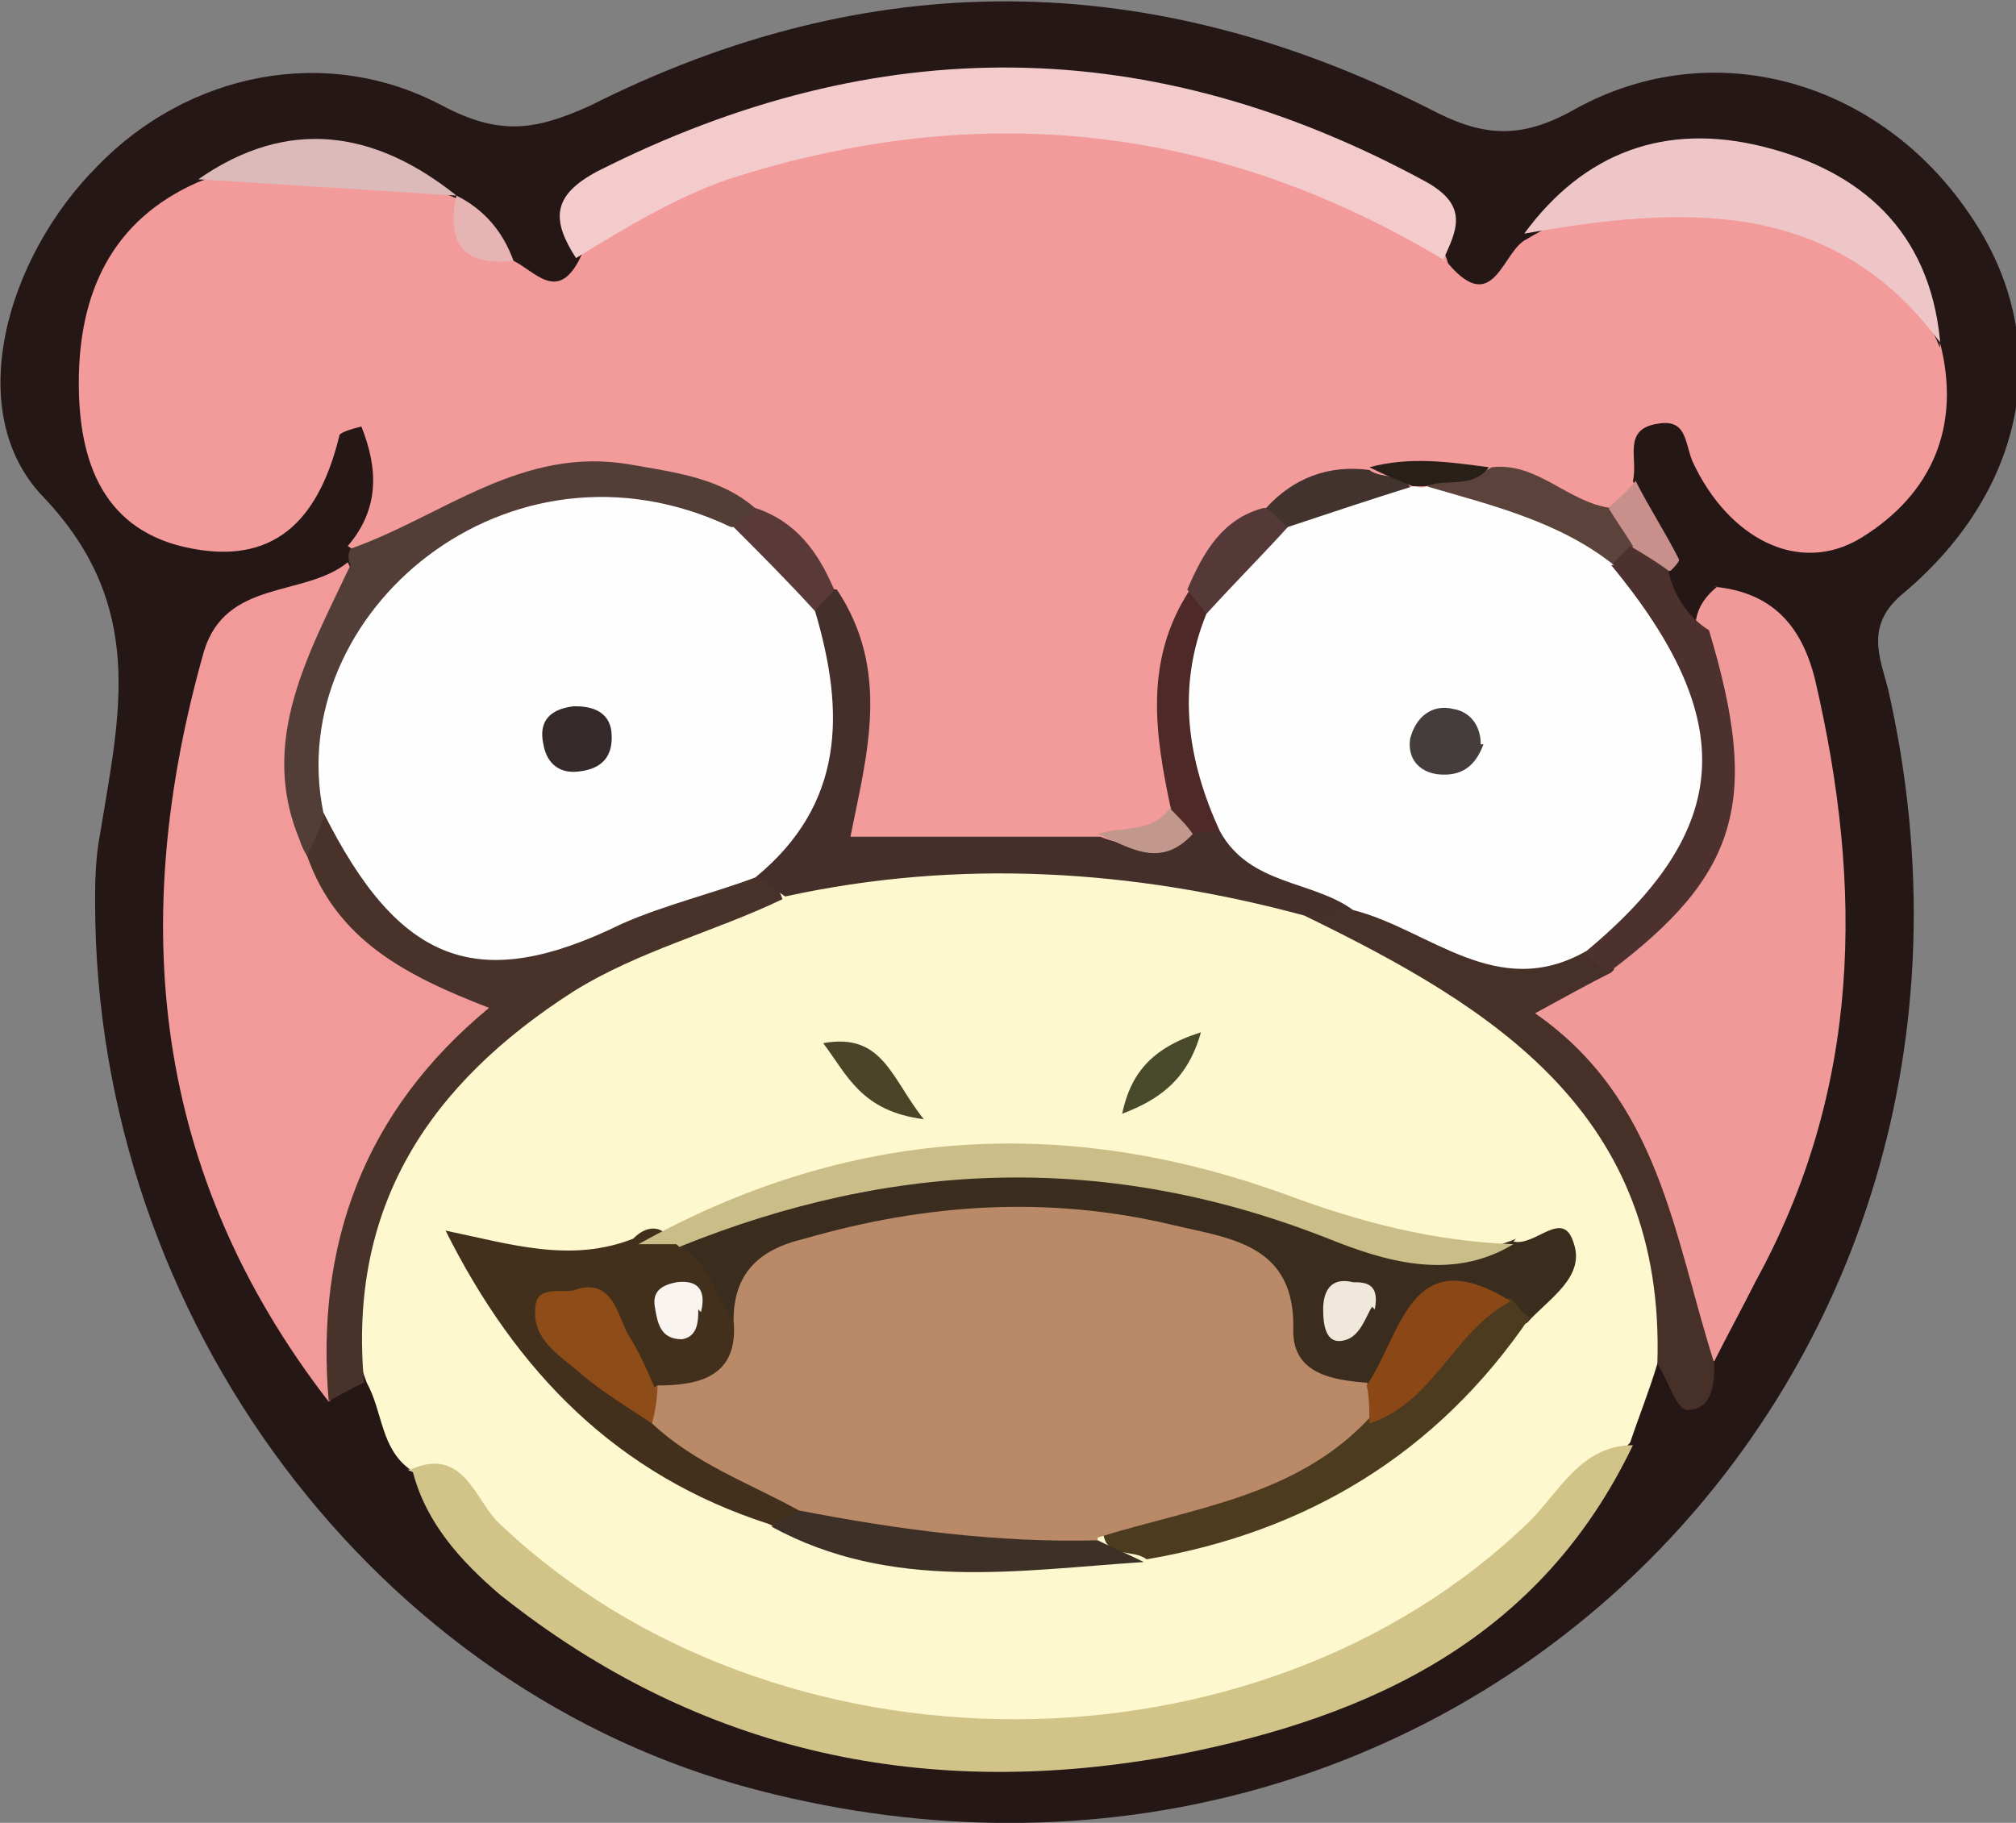<?xml version="1.0" encoding="UTF-8"?>
<svg id="Capa_2" data-name="Capa 2" xmlns="http://www.w3.org/2000/svg" viewBox="0 0 74.2 67.1">
  <rect x="0" y="0" width="74.2" height="67.1" fill="#808080" stroke="none"/>
  <defs>
    <style>
      .cls-1 {
        fill: #e7b4b4;
      }

      .cls-2 {
        fill: #d2c389;
      }

      .cls-3 {
        fill: #ddbaba;
      }

      .cls-4 {
        fill: #49492c;
      }

      .cls-5 {
        fill: #4d312e;
      }

      .cls-6 {
        fill: #352929;
      }

      .cls-7 {
        fill: #4d3b20;
      }

      .cls-8 {
        fill: #533d37;
      }

      .cls-9 {
        fill: #efc6c7;
      }

      .cls-10 {
        fill: #453c3c;
      }

      .cls-11 {
        fill: #f19a99;
      }

      .cls-12 {
        fill: #5b433b;
      }

      .cls-13 {
        fill: #463028;
      }

      .cls-14 {
        fill: #b98968;
      }

      .cls-15 {
        fill: #faf4f0;
      }

      .cls-16 {
        fill: #f4cbcb;
      }

      .cls-17 {
        fill: #3a2d1e;
      }

      .cls-18 {
        fill: #4a4429;
      }

      .cls-19 {
        fill: #8b4816;
      }

      .cls-20 {
        fill: #c2988d;
      }

      .cls-21 {
        fill: #cbbd87;
      }

      .cls-22 {
        fill: #43301c;
      }

      .cls-23 {
        fill: #282018;
      }

      .cls-24 {
        fill: #442f2a;
      }

      .cls-25 {
        fill: #efe8db;
      }

      .cls-26 {
        fill: #3d3127;
      }

      .cls-27 {
        fill: #42332f;
      }

      .cls-28 {
        fill: #4f2927;
      }

      .cls-29 {
        fill: #261717;
      }

      .cls-30 {
        fill: #8e4d18;
      }

      .cls-31 {
        fill: #fdf8cd;
      }

      .cls-32 {
        fill: #f39a9a;
      }

      .cls-33 {
        fill: #c88f8b;
      }

      .cls-34 {
        fill: #fffefe;
      }

      .cls-35 {
        fill: #48322a;
      }

      .cls-36 {
        fill: #f09999;
      }

      .cls-37 {
        fill: #fefefe;
      }

      .cls-38 {
        fill: #543938;
      }

      .cls-39 {
        fill: #5a3a39;
      }
    </style>
  </defs>
  <g id="Capa_1-2" data-name="Capa 1">
    <g>
      <path class="cls-29" d="M3.5,33.2c0-.6,0-1.6,.2-2.6,.7-4.3,1.7-8.3-2.1-12.3C-1.4,15.2,.2,9.5,3.6,6.1,6.9,2.7,12,1.6,16.3,3.9c2.1,1.1,3.4,.9,5.4,0,10.3-5.2,20.6-5.1,30.9,.1,1.9,1,3.3,1.2,5.4,0,5.1-2.8,11.2-1,14.5,3.9,3.1,4.5,2.2,10-2.4,13.9-1.5,1.2-.9,2.4-.6,3.6,5.8,25.6-16.2,47.1-41.6,40.5C13.9,62.3,3.5,48.6,3.5,33.2Z"/>
      <path class="cls-32" d="M71.4,12.6c.8,3.1-.3,5.6-2.9,7.2-2.3,1.4-4.9,0-6.2-2.8-.3-.7-.2-1.6-1.3-1.4-1.3,.2-.7,1.3-.9,2.1,.3,.7,0,1-.6,1.3-1.8,.5-3.2-.9-4.9-.9-1.2,0-2.5,0-3.7,0-1.4,0-2.6,.6-3.8,1.3-1.4,.8-2.4,1.9-2.9,3.4-.9,2.4,.1,5-.9,7.4-.6,1-1.5,1.3-2.6,1.4-2.4,.2-4.7,0-7.1,.4-2.7,.5-3.7-.8-3.1-3.4,.4-2,.4-4-.4-5.9-.6-1.6-1.8-2.7-3.2-3.5-3.3-1.7-6.7-1.5-10,0-1.3,.5-2.4,2.1-4.1,.9,1.2-1.4,1.1-2.9,.5-4.4-.4,.1-.7,.2-.8,.3-.7,2.9-2.2,4.8-5.4,4.2-3.3-.6-4.2-3.2-4.2-6.1,0-3.3,1.2-6,4.4-7.4,3.3-1.3,6.4-.7,9.5,.6h0c.2,1.2,1,1.8,2.1,2.3,.8,.4,1.6,1.5,2.4,0,1.5-3.3,4.8-3.9,7.7-4.6,7.4-1.7,14.8-1.5,21.7,2.2,1.1,.6,2.2,1.1,2.6,2.5,1.7,2,2-.5,2.9-.9,2.3-1.4,4.8-1.7,7.5-1.5,3.8,.2,6.3,2.1,7.7,5.5Z"/>
      <path class="cls-31" d="M15.1,54.1c-1.1-.8-1-2.1-1.6-3.2-1.7-4.5,.1-9.7,4.5-13.4,3.2-2.7,7.1-4.1,10.9-5.4,6.3-.6,12.6-1.6,18.8,.7,5.5,1.9,10.3,4.8,12.9,10.4,1.1,2.3,1.8,4.6,.4,7-.3,1-.7,2-1,2.9-3.9,4.1-7.5,8.5-13.4,9.7-11.3,2.2-22.1,2-30.4-7.8-.3-.4-.7-.7-1.2-.9Z"/>
      <path class="cls-11" d="M12.1,51.6c-6.5-8.4-7.4-17.7-4.6-27.6,.8-2.7,3.7-2,5.3-3.3,.8,1.6-.3,2.8-.7,4.2-.6,2-.9,4,0,6.1,1,2.1,2.4,3.7,4.6,4.6,1,.5,2.3,1.2,1,2.4-3.7,3.6-5,8-5.2,13,0,.2-.2,.4-.4,.6Z"/>
      <path class="cls-36" d="M63.1,21.6c2.1,.2,3.2,1.4,3.7,3.4,1.8,7.7,1.7,15.1-2.2,22.2-.5,1-1,1.9-1.5,2.9-1.3,.2-1.5-.8-1.4-1.6,.1-3.8-1.6-6.8-4-9.3-2.3-2.4-1.1-3.3,1.1-4.2,5-2.8,4.4-7.3,3.6-11.9,0-.6,.3-1.1,.8-1.5Z"/>
      <path class="cls-2" d="M15.1,54.1c2-.9,2.4,1.2,3.3,2,10.1,9.6,27.9,9.6,37.9-.1,1.1-1.1,1.9-2.8,3.8-2.8-3.4,7.1-9.6,10-16.8,11.4-9.1,1.7-17.5,0-24.9-5.9-1.4-1.2-2.7-2.6-3.2-4.5Z"/>
      <path class="cls-16" d="M53.2,9.6c-8.3-5-17.1-6-26.4-3-2,.7-3.8,1.8-5.6,2.9-.9-1.4-.9-2.3,.8-3.2,10.3-5.2,20.4-5.1,30.5,.4,1.6,.9,1.1,1.8,.6,2.9Z"/>
      <path class="cls-35" d="M12.1,51.6c-.5-5.8,1.3-10.7,5.9-14.5-3.1-1.2-5.6-2.5-6.7-5.6-.5-.8-.4-1.4,.5-1.8,.9,.2,1.3,1,1.9,1.7,3.1,3.5,4.6,3.8,8.7,1.9,1.7-.8,3.4-1.6,5.3-1.4,.5,.2,.9,.6,1.1,1.2-2.5,1.2-5.3,1.9-7.7,3.4-5.3,3.4-8.3,7.9-7.7,14.4-.5,.2-.9,.5-1.4,.7Z"/>
      <path class="cls-9" d="M71.4,12.6c-4-5.4-9.6-5-15.3-4,2.2-3,5.2-4.1,8.8-3.2,3.6,.9,6.1,3.1,6.5,7.1Z"/>
      <path class="cls-8" d="M12,29.9c-.2,.5-.4,1-.7,1.6-2-3.9,0-7.3,1.6-10.7-.1-.2-.1-.4,0-.6,3.4-1.2,6.3-3.8,10.3-3.1,1.7,.3,3.4,.5,4.7,1.7,.1,.7-.4,1-.9,1.1-4.9-.8-9.4-.8-12.7,3.9-1.4,1.9-.4,4.5-2.2,6.2Z"/>
      <path class="cls-13" d="M59.3,35.8c-.8,.4-1.7,.9-2.8,1.5,4.6,3.2,5.1,8.2,6.6,12.9,0,.8-.1,1.7-1,1.7-.4,0-.7-1.1-1.1-1.7,.3-9.2-6-13.1-13-16.5,.4-.5,.9-.7,1.5-.8,3,.5,5.8,2.3,9,1.6,.6,.2,1,.5,.9,1.2Z"/>
      <path class="cls-3" d="M16.8,7.2c-3.2-.2-6.3-.4-9.5-.6,3.3-2.3,6.5-1.8,9.5,.6Z"/>
      <path class="cls-1" d="M18.9,9.6c-1.8,.2-2.5-.6-2.1-2.4,1,.5,1.7,1.3,2.1,2.4Z"/>
      <path class="cls-33" d="M59.2,18.7c.3-.3,.7-.6,1-1,.5,1,1.1,1.9,1.6,2.9,0,.1-.2,.3-.3,.4-.7,.2-1.2-.2-1.7-.6-.4-.5-.8-1-.6-1.7Z"/>
      <path class="cls-24" d="M49.8,33.5c-.6,0-1.2,.1-1.8,.2-6.3-1.7-12.7-2.1-19.1-.7-.3-.2-.7-.5-1-.7,1.2-3.1,2.6-6.2,1.7-9.7,.2-.6,.5-1,1.2-.9,2,3,1.1,6.1,.5,9.1h9.2c1.4,.6,2.6,0,3.9-.5,.3,0,.7,0,1,0,1.4,1.1,3.7,1.1,4.5,3.2Z"/>
      <path class="cls-28" d="M44.9,30.6c-.3,0-.7,0-1,.1-.5,0-.8-.4-.8-.9-.6-2.8-1-5.5,.7-8.1,.7,0,1,.4,1.2,.9-.5,2.7,.6,5.3,0,8Z"/>
      <path class="cls-12" d="M59.2,18.7c.3,.5,.6,.9,.9,1.4-.2,.6-.5,.9-1.1,1-2.1-1.2-4.9-1-6.5-3.1,.5-1,1.7-.3,2.4-.8,1.7-.2,2.8,1.3,4.4,1.5Z"/>
      <path class="cls-27" d="M46.6,18.7c1-1.1,2.3-1.6,3.8-1.4,.5,.4,1.6,0,1.6,1.1-1.2,1.5-2.8,1.6-4.5,1.6-.6-.2-1-.5-.9-1.2Z"/>
      <path class="cls-38" d="M46.6,18.7c.3,.2,.5,.5,.8,.7-.2,1.8-1.4,2.7-3,3.2-.2-.3-.5-.6-.7-.9,.6-1.4,1.3-2.6,2.8-3Z"/>
      <path class="cls-39" d="M30.7,21.7c-.2,.3-.5,.5-.7,.8-1.7-.3-2.7-1.3-3-3.1l.8-.7c1.5,.5,2.3,1.6,2.9,3Z"/>
      <path class="cls-23" d="M52,17.9c-.5-.2-1-.4-1.6-.7,1.5-.4,2.9-.2,4.4,0-.6,.8-1.6,.4-2.3,.7-.2,0-.3,0-.5,0Z"/>
      <path class="cls-20" d="M43.1,29.8c.3,.3,.6,.6,.8,.9-1.2,1.3-2.3,.5-3.5,0,.9-.3,2,0,2.7-1Z"/>
      <path class="cls-17" d="M55.7,45.7c.8,.2,1.8-1.2,2.2,0,.5,1.3-.9,2.1-1.7,3-.5,.2-1,0-1.4-.2-2.9-.9-2.9,2.8-5,3-1.1,.2-2.3-.1-2.5-1.1-1.3-4.8-5.5-4.6-9-4.9-3.9-.3-8,.1-11,3.2-1.8-.5-2.7-1.5-2.1-3.4,7.9-3.4,15.8-3.6,23.8-.3,2.1,.9,4.4,1.6,6.8,.6Z"/>
      <path class="cls-22" d="M24.9,45.8c1.2,.6,1.4,1.9,2.1,2.8,1.1,2.4-.5,2.6-2.2,2.8-1.7-.2-2-2.1-3.9-3.1,1.1,1.9,2.4,2.6,3.6,3.4,1.6,1.4,3.9,1.9,5,3.8-.2,.6-.5,1-1.2,.6-5.6-1.8-9.3-5.6-11.9-10.8,2.4,.5,4.6,1.2,6.9,.3,.5-.5,1-.5,1.4,0Z"/>
      <path class="cls-21" d="M24.9,45.8c-.5,0-1,0-1.4,0,7.7-4.3,15.7-4.8,23.9-1.8,2.7,1,5.4,1.7,8.3,1.8-2.3,1.4-4.8,.6-6.8-.2-8.1-3.2-16-2.9-23.9,.3Z"/>
      <path class="cls-7" d="M55.6,47.8c.2,.2,.4,.5,.7,.7-3.4,5-8.2,7.9-14.1,8.9-.5-.4-1.5,0-1.6-1,2.8-2.2,6.8-2,9.4-4.6,2.3-.7,2.8-4.2,5.8-4Z"/>
      <path class="cls-26" d="M40.4,56.7c.6,.3,1.1,.5,1.7,.8-4.6,.3-9.3,1.1-13.7-1.3,.3-.2,.7-.4,1-.6,3.9-1.4,7.4,.1,11,1.1Z"/>
      <path class="cls-4" d="M41.3,41c.3-1.4,1-2.4,2.9-3-.5,1.8-1.6,2.5-2.9,3Z"/>
      <path class="cls-18" d="M34,41.2c-2.3-.3-2.8-1.6-3.7-2.8,2.2-.4,2.5,1.3,3.7,2.8Z"/>
      <path class="cls-5" d="M59.3,20.8c.2-.2,.5-.5,.7-.7,.5,.3,1,.6,1.4,.9,.2,.9,.7,1.7,1.5,2.2,1.9,6.3,1.1,9-3.7,12.6-.3-.2-.6-.5-.9-.7,2.6-3.5,4.1-7.2,1.9-11.5-.4-.9-1-1.7-1-2.7Z"/>
      <path class="cls-34" d="M27,19.4c1,1,2,2,3,3.1,1.1,3.7,1.1,7.1-2.2,9.8-1.6,.6-3.3,1-4.9,1.7-5.3,2.6-8.2,1.5-11-4.1-1.5-7.3,6.8-14.4,15-10.5Z"/>
      <path class="cls-37" d="M59.3,20.8c4.7,5.7,4.5,9.7-.9,14.2-3.3,1.9-5.8-.8-8.6-1.5-1.5-1.1-3.8-.9-4.9-2.9-1.2-2.6-1.6-5.3-.5-8,1-1.1,2-2.1,3-3.2,1.5-.5,3-1,4.6-1.5,.2,0,.3,.1,.5,0,2.4,.7,4.9,1.3,6.9,2.9Z"/>
      <path class="cls-14" d="M40.4,56.7c-3.7,.1-7.4-.4-11-1.1-1.8-1-3.8-1.7-5.4-3.2-.3-.5-.4-1,.2-1.4,1.5,0,3-.3,2.8-2.4,0-1.7,.9-2.6,2.6-3,4.5-1.3,9-1.6,13.6-.5,2.1,.5,4.5,.7,4.4,3.9,0,1.6,1.5,1.8,2.7,1.9,.6,.4,.5,.9,.1,1.3-2.7,2.9-6.5,3.3-10,4.4Z"/>
      <path class="cls-19" d="M50.4,52.3c0-.4,0-.9-.1-1.3,1.3-1.9,1.6-5.4,5.3-3.1-2.1,1.1-2.8,3.7-5.2,4.5Z"/>
      <path class="cls-25" d="M50.5,48.1c-.2,.3-.4,1-.9,1.2-.8,.3-.9-.5-.9-1.1,0-.7,.3-1.2,1.1-1,.4,0,1,0,.8,1Z"/>
      <path class="cls-30" d="M24.2,51c0,.5-.1,1-.2,1.4-.9-.6-1.9-1.2-2.7-1.9-.7-.6-1.7-1.2-1.6-2.3,0-.9,.9-.6,1.4-.7,1.4-.5,1.6,.8,2,1.6,.4,.6,.7,1.3,1,2Z"/>
      <path class="cls-15" d="M25.7,48.2c0,.4,0,1-.6,1.1-.8,0-.9-.6-1-1.2-.1-.6,.3-.8,.8-.9,.8-.1,1.1,.3,.9,1.1Z"/>
      <path class="cls-6" d="M21.2,26c.6,0,1.2,.2,1.3,.9,.1,.9-.3,1.4-1.2,1.5-.8,.1-1.2-.4-1.3-1-.2-.9,.3-1.3,1.1-1.4Z"/>
      <path class="cls-10" d="M54.6,27.4c-.3,.8-.8,1.2-1.7,1.1-.7-.1-1.1-.6-1-1.3,.2-.8,.8-1.3,1.6-1.1,.6,.1,1,.6,1,1.3Z"/>
    </g>
  </g>
</svg>